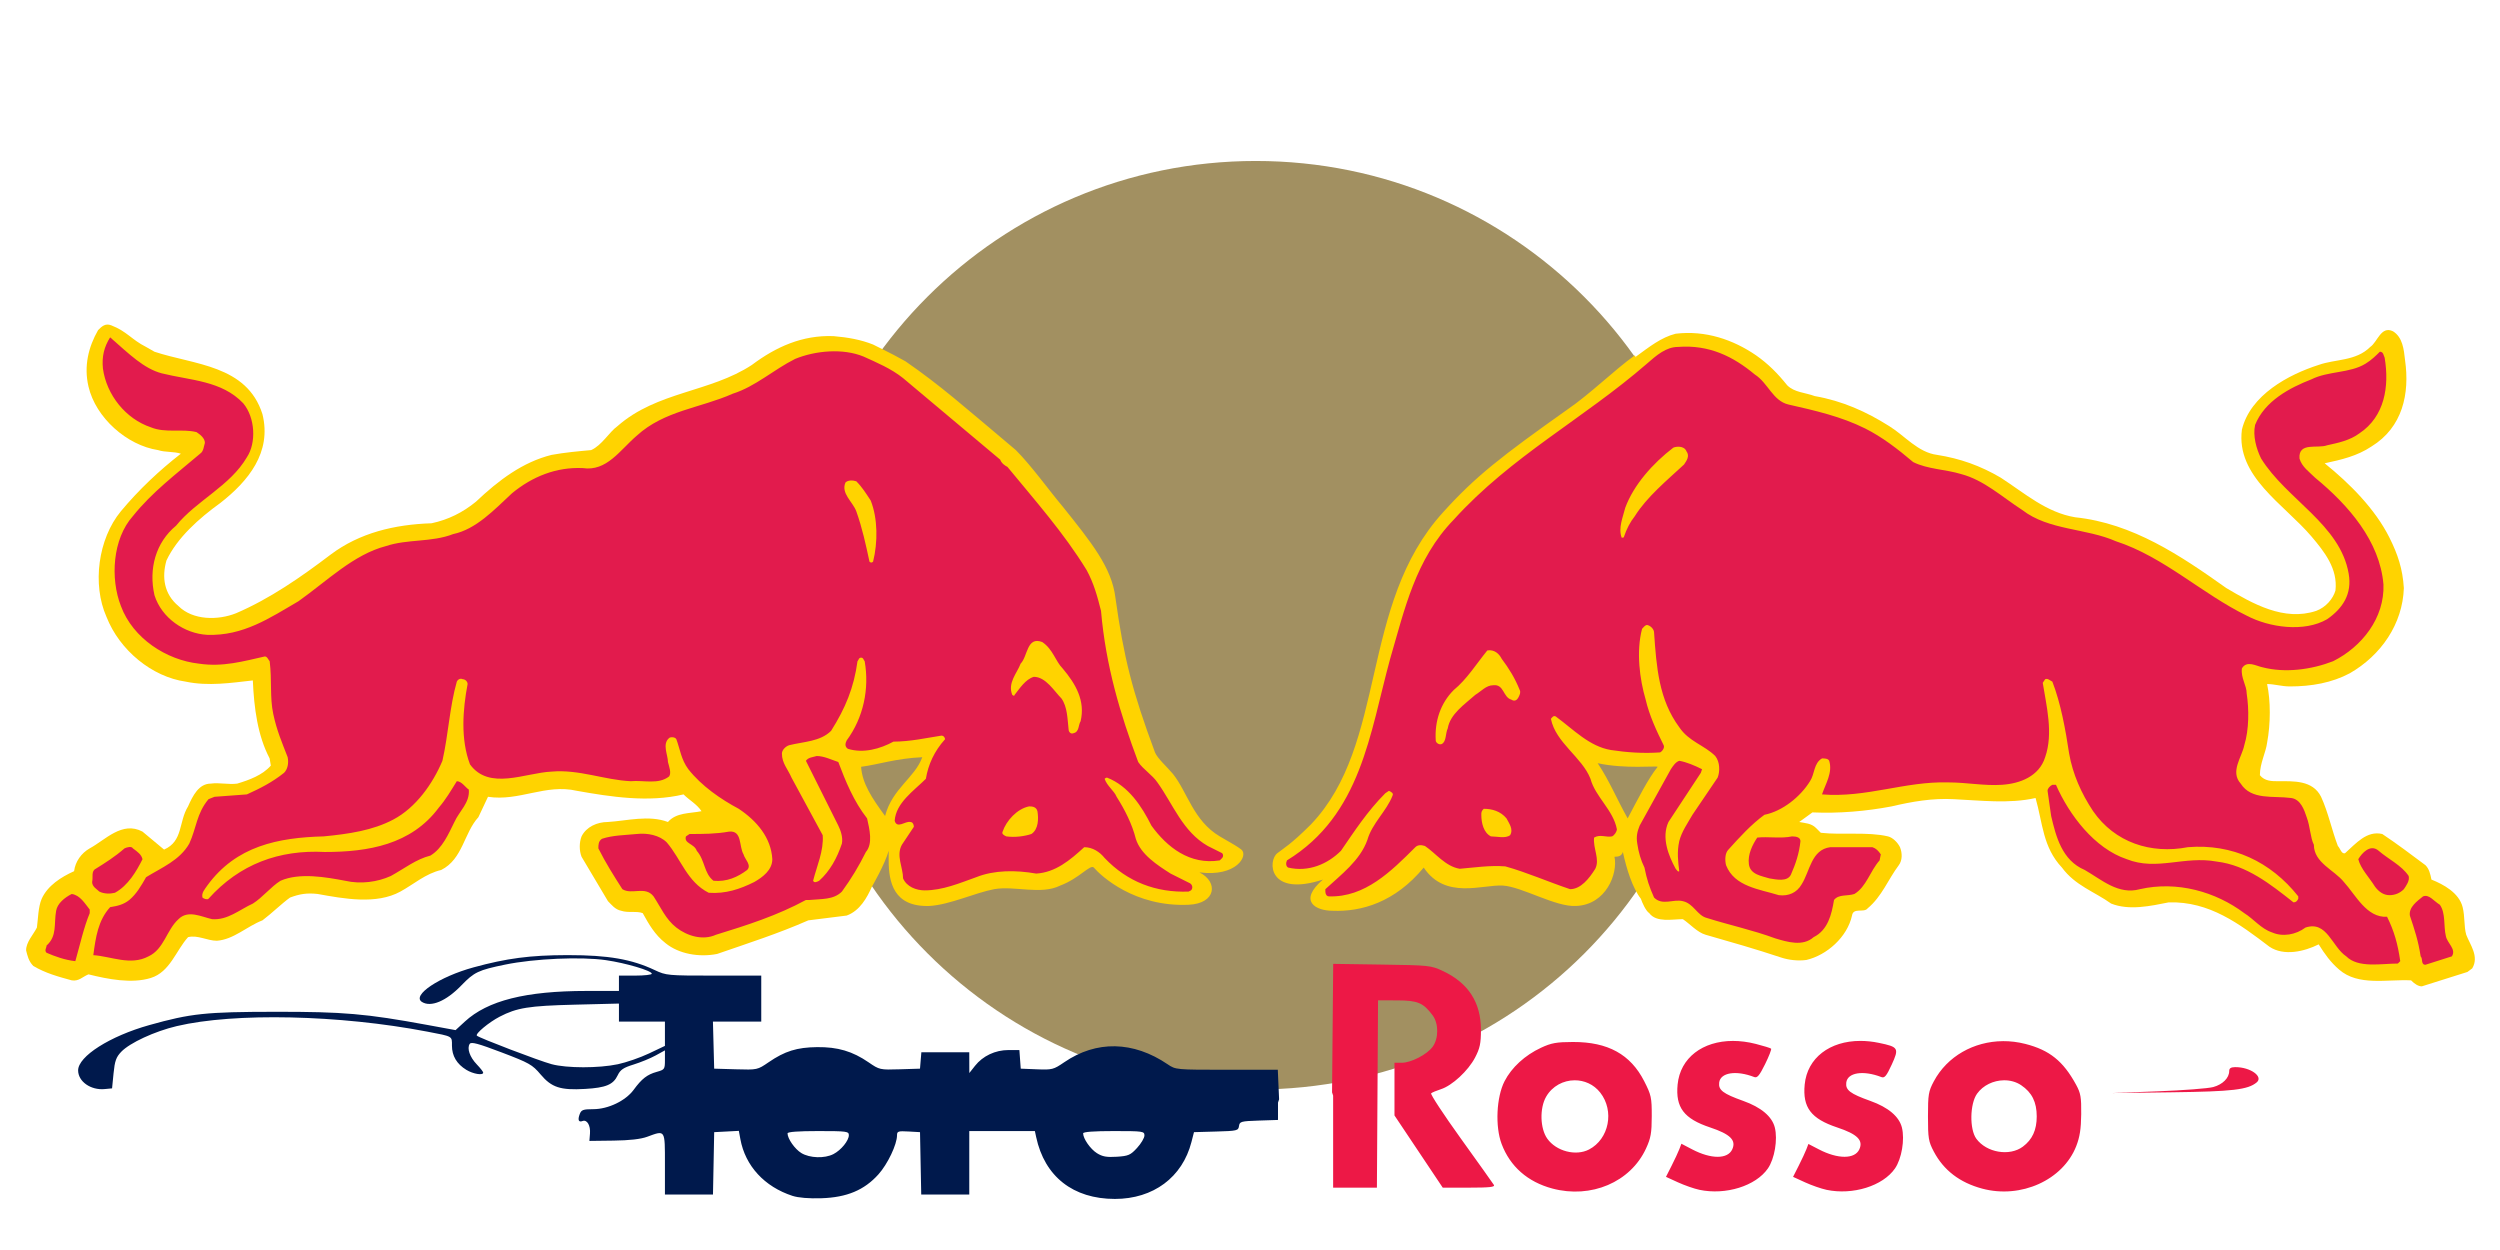 <?xml version="1.0" encoding="UTF-8"?>
<svg width="1440" height="720" version="1.1" viewBox="0 -.1 219 109.51" xmlns="http://www.w3.org/2000/svg">
 <g transform="matrix(1.051 0 0 1.051 -5.643 4.139)">
  <path d="m71.337 48.085c0-21.4 17.3-38.7 38.7-38.7s38.7 17.3 38.7 38.7-17.3 38.7-38.7 38.7-38.7-17.4-38.7-38.7" fill="#a29061"/>
  <path d="m78.937 25.085c0.6 0.3 1.2 0.6 1.9 1 2.9 2 4.8 3.7 9.2 7.4 1.3 1.3 2.8 3.4 3.9 4.7 2.4 3 4.1 5.1 4.4 7.6 0.7 5 1.4 7.8 3.3 12.9 0.2 0.5 1 1.2 1.5 1.8 1.2 1.5 1.7 3.9 3.9 5.2 1.2 0.7 1.4 0.8 1.8 1.1 0.6 0.5-0.4 2.3-3.5 1.9 1.6 0.8 1.4 2.6-0.9 2.7-4.5 0.2-7.3-2.4-7.9-3.1-0.3-0.3-1.2 0.9-2.8 1.5-1.6 0.8-3.8 0-5.5 0.3-1.6 0.3-3.7 1.3-5.4 1.4-3 0.1-3.4-2-3.4-3.8v-0.8c-0.3 1.1-1.4 3-1.4 3-0.4 0.9-1 2-2.1 2.4l-3.2 0.4c-2.5 1.1-5 1.9-7.6 2.8-1.5 0.3-3.2 0-4.3-0.9-0.9-0.7-1.4-1.6-1.9-2.5-0.5-0.2-1.2 0-1.8-0.2-0.5-0.1-0.8-0.5-1.1-0.8l-2.2-3.7c-0.2-0.5-0.2-1.2 0-1.7 0.4-0.8 1.3-1.2 2.2-1.2 1.6-0.1 3.4-0.6 5 0 0.7-0.8 1.8-0.7 2.8-0.9-0.4-0.6-1-0.9-1.5-1.4-2.9 0.7-6.1 0.2-8.9-0.3-2.6-0.6-4.8 0.9-7.4 0.5l-0.8 1.7c-1.2 1.3-1.3 3.5-3.1 4.4-1.3 0.3-2.3 1.2-3.4 1.8-2 1.1-4.7 0.6-6.9 0.2-0.9-0.1-1.5 0-2.3 0.3-0.7 0.5-1.5 1.3-2.3 1.9-1.3 0.5-2.4 1.6-3.8 1.7-0.8 0-1.6-0.5-2.4-0.3-1 1.1-1.5 2.9-3.1 3.4s-3.6 0.1-5.2-0.3c-0.5 0.2-0.8 0.6-1.4 0.5-1.1-0.3-2.2-0.6-3.2-1.2-0.4-0.4-0.5-0.9-0.6-1.3 0-0.7 0.6-1.3 0.9-1.9 0.1-0.7 0.1-1.7 0.4-2.4 0.5-1.1 1.6-1.8 2.7-2.3 0.1-0.8 0.6-1.5 1.3-1.9 1.3-0.7 2.7-2.3 4.4-1.4l1.8 1.5c1.6-0.7 1.2-2.3 2-3.6 0.4-0.9 0.9-1.9 1.9-1.9 0.7-0.1 1.5 0.1 2.2 0 1-0.3 2.1-0.7 2.8-1.5l-0.1-0.6c-1-1.9-1.3-4.2-1.4-6.5-1.8 0.2-3.7 0.5-5.6 0.1-2.8-0.4-5.5-2.6-6.6-5.4-1.2-2.7-0.7-6.5 1.2-8.8 1.5-1.8 3.2-3.4 5-4.8-0.6-0.2-1.3-0.1-1.9-0.3-2.6-0.4-5.2-2.7-5.8-5.3-0.4-1.7 0-3.3 0.8-4.7 0.3-0.3 0.6-0.6 1.1-0.4 1.3 0.5 1.7 1.2 2.9 1.8l0.7 0.4c3.3 1.1 7.7 1.1 9 5.2 0.8 3.2-1.2 5.6-3.5 7.4-1.8 1.3-3.6 2.9-4.5 4.8-0.4 1.4-0.2 2.8 1 3.8 1.2 1.2 3.3 1.2 4.8 0.6 2.8-1.2 5.4-3 7.9-4.9 2.4-1.8 5.3-2.5 8.4-2.6 1.4-0.3 2.6-0.9 3.7-1.8 1.9-1.8 3.9-3.3 6.3-3.9 1.1-0.2 2.2-0.3 3.3-0.4 0.9-0.4 1.5-1.5 2.2-2 3.3-2.9 7.7-2.8 11.2-5.1 2-1.5 4.2-2.5 6.8-2.4 1.2 0.1 2.3 0.3 3.3 0.7zm3.3 34c-2.2 0.1-3.6 0.6-5.1 0.8 0.1 1.4 0.9 2.6 2 4.1 0.6-2.3 2.5-3.2 3.1-4.9m56.3 0.5c1 1.5 1.6 3 2.5 4.6 0.9-1.7 1.7-3.3 2.5-4.3-0.1-0.1-2.7 0.2-5-0.3m2.1 7.4c-0.1 0.3-0.3 0.4-0.7 0.4 0.3 1.4-0.7 4-3.2 4.1-1.7 0.1-4.5-1.6-6.1-1.7-1.7-0.1-4.8 1.2-6.6-1.5-2.4 2.9-5.2 3.7-7.6 3.6-1.4 0-2.9-0.8-0.8-2.6-4.6 1.5-4.6-1.6-3.8-2.2 0.5-0.4 1.1-0.7 2.8-2.4 6.4-6.7 4-18.3 11-26 2.7-3 4.9-4.7 10.4-8.6 1.9-1.3 3.8-3.2 5.6-4.5l0.1 0.2v-0.1c1.1-0.8 2.1-1.6 3.3-1.9 2.5-0.3 4.8 0.5 6.7 1.8 1 0.7 1.8 1.5 2.6 2.5 0.6 0.6 1.5 0.6 2.3 0.9 2.3 0.4 4.3 1.3 6.2 2.5 1.3 0.8 2.4 2.2 4 2.4 1.9 0.3 3.6 0.9 5.3 1.9 2 1.3 3.8 2.9 6.2 3.3 4.8 0.5 8.8 3.2 12.6 5.9 2.2 1.3 4.8 2.8 7.5 1.9 0.8-0.3 1.4-1 1.6-1.7 0.2-1.8-0.9-3.2-2-4.5-2.3-2.7-6.3-5-5.8-8.9 0.7-2.9 3.9-4.6 6.4-5.4 1.4-0.5 3.1-0.3 4.3-1.5 0.6-0.4 0.9-1.8 1.9-1.3 0.8 0.5 0.9 1.5 1 2.4 0.4 2.8-0.2 5.6-2.8 7.2-1.2 0.8-2.5 1.1-3.9 1.4 2.1 1.7 4.2 3.8 5.4 6.2 0.7 1.4 1.1 2.6 1.2 4.2-0.1 3-1.9 5.6-4.5 7.1-1.5 0.8-3.2 1.1-5 1.1-0.7 0-1.3-0.2-1.9-0.2 0.3 1.4 0.3 3.3 0 4.9-0.1 0.8-0.6 1.7-0.6 2.7 0.4 0.5 1 0.5 1.5 0.5 1.3 0 2.9-0.1 3.6 1.3 0.6 1.3 0.9 2.8 1.4 4.1 0.2 0.2 0.3 0.7 0.6 0.6 0.9-0.8 1.8-1.9 3.1-1.6 1.2 0.8 2.4 1.7 3.6 2.6 0.3 0.3 0.4 0.7 0.5 1.2 1 0.4 2.3 1.1 2.6 2.3 0.2 0.8 0.1 1.6 0.3 2.3 0.3 0.8 1.1 1.8 0.5 2.8l-0.4 0.3-3.8 1.2c-0.3 0-0.6-0.2-0.9-0.5-2-0.1-4.4 0.5-6-0.9-0.7-0.6-1.2-1.3-1.7-2.1-1.2 0.6-2.9 1-4.1 0.2-2.5-1.9-5-3.8-8.4-3.7-1.5 0.3-3.3 0.7-4.8 0.1-1.4-1-3-1.5-4.1-3-1.6-1.7-1.6-3.7-2.2-5.8-2.2 0.5-4.6 0.2-6.8 0.1-1.8-0.1-3.5 0.2-5.2 0.6-2.1 0.4-4.4 0.6-6.6 0.5l-1.1 0.8c0.5 0.1 1 0.1 1.4 0.5l0.4 0.4c1.8 0.2 3.9-0.1 5.6 0.3 0.4 0.1 0.8 0.5 1 0.9 0.2 0.5 0.2 1.1-0.1 1.5-0.9 1.2-1.4 2.6-2.6 3.6-0.3 0.4-1.2-0.1-1.3 0.6-0.4 1.8-2.1 3.3-3.8 3.7-0.7 0.1-1.5 0-2.1-0.2-2.1-0.7-4.2-1.3-6.3-1.9-0.7-0.2-1.3-0.9-1.9-1.3-0.9 0-2.2 0.3-2.8-0.5-0.3-0.2-0.6-0.9-0.7-1.2-0.7-0.9-1.2-2.5-1.5-3.9" clip-rule="evenodd" fill="#ffd300" fill-rule="evenodd"/>
  <g transform="translate(-70.463 -91.115)" fill="#e21b4d">
   <path d="m148.4 128.8c0.6 1.5 0.6 3.5 0.2 5.1-0.1 0.1-0.2 0.1-0.3 0-0.3-1.4-0.6-2.8-1.1-4.2-0.3-0.8-1.3-1.5-0.9-2.4 0.2-0.2 0.6-0.2 0.9-0.1 0.5 0.5 0.8 1 1.2 1.6m16 14c1.1 1.3 1.9 2.7 1.5 4.4-0.2 0.3-0.1 0.9-0.6 1-0.2 0.1-0.4-0.1-0.4-0.3-0.1-0.9-0.1-1.9-0.6-2.6-0.6-0.6-1.3-1.8-2.3-1.8-0.7 0.2-1.2 1-1.6 1.5 0 0.1-0.1 0.1-0.2 0-0.4-1 0.4-1.8 0.7-2.6 0.6-0.6 0.5-2.3 1.8-1.8 0.9 0.6 1.1 1.6 1.7 2.2m-2.1 11.9c0.1 0.6 0.1 1.5-0.5 1.9-0.6 0.2-1.4 0.3-2.1 0.2-0.2-0.1-0.4-0.2-0.3-0.4 0.3-0.9 1.2-1.9 2.2-2.1 0.2 0 0.6 0 0.7 0.4m-73-36.5c2.4 0.6 5 0.6 6.8 2.5 1 1.2 1.1 3.3 0.3 4.5-1.4 2.4-4.2 3.6-5.9 5.7-1.7 1.4-2.3 3.6-1.8 5.8 0.6 1.9 2.5 3.2 4.4 3.3 3 0.1 5.2-1.4 7.6-2.8 2.4-1.7 4.6-3.9 7.3-4.6 1.8-0.6 3.8-0.3 5.6-1 1.9-0.4 3.4-2 4.9-3.4 1.7-1.4 3.7-2.2 5.9-2.1 2 0.3 3.1-1.5 4.5-2.7 2.3-2.1 5.3-2.3 8-3.5 1.9-0.6 3.4-2 5.2-2.9 1.7-0.7 4-0.9 5.7-0.2 1.1 0.5 2.3 1 3.3 1.8l8.1 6.8c0.1 0.3 0.4 0.5 0.6 0.6 2.3 2.8 4.7 5.5 6.6 8.6 0.6 1.1 0.9 2.2 1.2 3.4 0.4 4.6 1.6 8.6 3.1 12.6 0.4 0.6 1.2 1.1 1.6 1.7 1.3 1.8 2.1 4.1 4.2 5.3l1.2 0.6c0.1 0.1 0.1 0.3 0 0.4l-0.2 0.2c-2.5 0.4-4.4-1.1-5.7-2.9-0.8-1.6-1.9-3.3-3.7-4-0.1 0-0.2 0.1-0.2 0.1 0.2 0.6 0.8 1 1 1.5 0.7 1.1 1.3 2.3 1.6 3.5 0.4 1.3 1.8 2.2 2.9 2.9l1.6 0.8c0.2 0.1 0.3 0.4 0.1 0.6l-0.2 0.1c-2.7 0.1-5.1-0.8-7-2.8-0.4-0.5-1-0.9-1.7-0.9-1.2 1.1-2.4 2.1-4 2.2-1.7-0.3-3.5-0.3-5 0.3-1.4 0.5-2.8 1.1-4.3 1.1-0.7 0-1.5-0.3-1.8-1 0-0.9-0.6-1.9-0.1-2.8l1-1.5c0-0.2-0.1-0.4-0.3-0.4-0.4-0.1-1.1 0.6-1.3-0.1 0.1-1.5 1.6-2.5 2.6-3.5 0.2-1.2 0.7-2.3 1.6-3.3 0-0.1-0.1-0.3-0.3-0.3-1.3 0.2-2.6 0.5-4 0.5-1.1 0.6-2.5 1-3.8 0.6-0.3-0.2-0.2-0.5-0.1-0.7 1.4-1.9 1.9-4.3 1.5-6.6-0.1-0.1-0.1-0.3-0.3-0.3s-0.2 0.2-0.3 0.3c-0.3 2.2-1 3.9-2.2 5.8-0.9 0.9-2.3 0.9-3.5 1.2-0.3 0.1-0.6 0.4-0.6 0.7 0 0.8 0.5 1.3 0.8 2l2.6 4.8c0.1 1.3-0.5 2.6-0.8 3.8 0.1 0.2 0.3 0.1 0.5 0 0.9-0.8 1.5-1.9 1.9-3.1 0.1-0.5-0.1-1.1-0.3-1.5l-2.7-5.4c0.2-0.3 0.6-0.3 0.9-0.4 0.6 0 1.2 0.3 1.8 0.5 0.6 1.6 1.3 3.3 2.4 4.7 0.2 0.9 0.5 2.1-0.1 2.8-0.6 1.2-1.2 2.2-2 3.3-0.7 0.7-1.7 0.6-2.7 0.7h-0.3c-2.4 1.3-4.9 2.1-7.5 2.9-1.1 0.5-2.4 0.1-3.3-0.6s-1.3-1.7-1.9-2.6c-0.7-0.9-1.8-0.1-2.6-0.6-0.7-1.1-1.4-2.2-2-3.4 0-0.3 0-0.6 0.3-0.8 0.9-0.3 1.9-0.3 2.9-0.4 0.9-0.1 1.9 0.1 2.5 0.7 1.2 1.4 1.7 3.3 3.5 4.2 1.4 0.1 2.6-0.3 3.8-0.9 0.7-0.4 1.5-1 1.5-1.9-0.1-1.8-1.3-3.2-2.8-4.2-1.5-0.8-3.1-1.9-4.2-3.3-0.6-0.8-0.7-1.7-1-2.5-0.1-0.2-0.5-0.2-0.6-0.1-0.6 0.5-0.1 1.4-0.1 2 0.1 0.4 0.3 0.9 0.1 1.2-0.9 0.7-2.1 0.3-3.2 0.4-2.2-0.1-4.3-1-6.6-0.8-2.2 0.1-5.2 1.6-6.8-0.6-0.8-2.1-0.6-4.6-0.2-6.7 0-0.2-0.2-0.4-0.4-0.4-0.2-0.1-0.4 0-0.5 0.2-0.6 2.1-0.7 4.4-1.2 6.6-0.8 1.9-2.2 3.9-4.1 4.9-1.7 0.9-3.7 1.2-5.8 1.4-3.8 0.1-7.3 0.8-9.7 4.1-0.2 0.3-0.5 0.6-0.4 1 0.1 0.1 0.4 0.2 0.5 0.1 2.6-2.9 5.9-4.1 9.7-3.9 3.6 0 7.2-0.6 9.5-3.7 0.6-0.7 1-1.4 1.5-2.2 0.4 0 0.7 0.5 1 0.7 0.1 1.1-0.8 1.8-1.2 2.7-0.5 1-1 2.2-2 2.8-1.2 0.3-2.2 1.1-3.3 1.7-1.1 0.5-2.5 0.7-3.8 0.4-1.6-0.3-3.8-0.7-5.4 0-0.8 0.5-1.5 1.4-2.3 1.9-1.1 0.5-2.1 1.4-3.4 1.3-0.9-0.2-2-0.8-2.8 0-1 0.9-1.2 2.5-2.5 3.1-1.5 0.8-3.1 0-4.6-0.1 0.2-1.5 0.4-2.9 1.4-4 0.6-0.1 1.1-0.2 1.6-0.6 0.6-0.5 1-1.2 1.4-1.9 1.3-0.8 2.8-1.4 3.6-2.8 0.6-1.3 0.6-2.5 1.6-3.7l0.5-0.2 2.7-0.2c1.1-0.5 2.1-1 3.1-1.8 0.3-0.3 0.4-0.8 0.3-1.3-0.5-1.3-0.9-2.2-1.2-3.6s-0.1-2.8-0.3-4.4c-0.1-0.1-0.2-0.4-0.4-0.4-1.8 0.4-3.5 0.9-5.5 0.6-2.7-0.3-5.5-2.1-6.5-4.8-0.9-2.3-0.7-5.6 1-7.5 1.6-2 3.6-3.5 5.6-5.2 0.3-0.2 0.3-0.6 0.4-0.9 0-0.4-0.4-0.7-0.7-0.9-1.2-0.3-2.6 0.1-3.8-0.4-2.1-0.7-3.7-2.7-4-4.9-0.1-1 0.1-1.8 0.6-2.6 1.6 1.4 2.8 2.6 4.3 3m-6 44.7v0.3c-0.5 1.2-0.8 2.6-1.2 4-0.9-0.1-1.7-0.4-2.4-0.7-0.2-0.2 0-0.4 0-0.6 0.9-0.8 0.6-1.8 0.8-2.9 0.1-0.6 0.7-1.1 1.3-1.4 0.7 0.1 1.1 0.8 1.5 1.3m4.4-4.2c-0.5 1-1.2 2.2-2.3 2.8-0.4 0.1-0.9 0.1-1.3-0.1-0.2-0.2-0.6-0.4-0.6-0.8 0.1-0.4-0.1-0.9 0.3-1.1 0.8-0.5 1.6-1 2.4-1.7 0.2-0.1 0.6-0.2 0.7 0 0.4 0.3 0.7 0.5 0.8 0.9m50.1-0.4c0.1 0.4 0.7 0.9 0.3 1.3-0.8 0.6-1.7 1-2.8 0.9-0.8-0.6-0.7-1.7-1.4-2.5-0.2-0.6-1.1-0.6-0.9-1.2l0.3-0.2c1.1 0 2.2 0 3.3-0.2 1.1-0.1 0.8 1.2 1.2 1.9m63.2-16.3c0.6 0.8 1.1 1.6 1.5 2.6 0.1 0.2 0 0.4-0.1 0.6s-0.3 0.4-0.6 0.2c-0.7-0.2-0.6-1.3-1.5-1.2-0.6 0-1 0.5-1.5 0.8-0.9 0.8-2.1 1.6-2.3 2.8-0.2 0.4-0.1 1.1-0.5 1.3-0.2 0.1-0.5-0.1-0.5-0.3-0.1-1.6 0.4-3.1 1.5-4.2 1.1-0.9 1.9-2.2 2.8-3.3 0.6-0.1 1 0.3 1.2 0.7m0.4 13.3c0.2 0.4 0.6 0.9 0.3 1.4-0.4 0.3-1.1 0.1-1.6 0.1-0.6-0.3-0.8-1.1-0.8-1.8 0-0.2 0-0.3 0.2-0.5 0.7 0 1.4 0.2 1.9 0.8m15-30.6c0.3 0.4 0 0.8-0.2 1.1-1.4 1.3-3.1 2.7-4.1 4.3-0.4 0.5-0.7 1.1-0.9 1.7 0 0.1-0.1 0.1-0.2 0.1-0.3-0.8 0.1-1.7 0.3-2.5 0.7-1.9 2.3-3.7 4-5 0.2-0.1 0.9-0.2 1.1 0.3m5.7-6.4c1.1 0.7 1.5 2.2 2.8 2.5 2.2 0.5 4.4 1 6.4 2 1.4 0.7 2.7 1.7 4 2.8 1.2 0.6 2.7 0.6 4 1 1.9 0.5 3.4 1.9 5.1 3 2.2 1.7 5.3 1.5 7.8 2.6 4 1.3 7.2 4.4 10.9 6.2 1.9 1 4.8 1.4 6.7 0.3 1.3-0.9 2.1-2.1 1.8-3.8-0.7-4.1-5.2-6.2-7.3-9.6-0.4-0.8-0.7-1.9-0.5-2.8 0.8-2 2.9-3.1 4.7-3.8 1.4-0.7 3.2-0.5 4.5-1.3 0.5-0.3 0.9-0.7 1.2-1 0.3 0 0.3 0.3 0.4 0.5 0.4 2.4 0 4.9-2.1 6.3-0.8 0.6-1.8 0.8-2.7 1-0.8 0.3-2.4-0.3-2.3 1.1 0.2 0.7 0.8 1.1 1.3 1.6 2.8 2.3 5.4 5.3 5.7 8.9 0.1 2.8-1.8 5.2-4.2 6.4-1.8 0.7-4 1-5.9 0.5-0.5-0.1-1.3-0.6-1.7 0.1-0.1 0.8 0.4 1.4 0.4 2.1 0.2 1.3 0.2 3-0.2 4.3-0.2 1-1.2 2.2-0.3 3.2 0.9 1.4 2.7 1 4.2 1.2 0.8 0.1 1.1 1 1.3 1.6 0.3 0.8 0.3 1.7 0.6 2.3 0 1.5 1.7 2.1 2.5 3.1 1 1.1 1.9 3 3.6 2.9 0.6 1.2 0.9 2.3 1.1 3.7l-0.2 0.2c-1.4 0-3.3 0.4-4.3-0.6-1.2-0.8-1.6-3-3.4-2.4-0.8 0.6-1.9 0.8-2.8 0.4-0.9-0.3-1.5-1.1-2.3-1.6-2.4-1.8-5.6-2.7-8.7-2-1.8 0.5-3.2-0.8-4.6-1.6-1.9-0.8-2.4-2.8-2.8-4.5l-0.3-2.1c0-0.2 0.2-0.4 0.4-0.5h0.3c1.1 2.5 3.2 5.3 5.9 6.2 2.5 1 4.8-0.3 7.5 0.2 2.5 0.3 4.5 1.9 6.4 3.4 0.2 0 0.3-0.1 0.4-0.3v-0.2c-2.3-2.9-5.5-4.4-9.2-4.1-3.1 0.6-6.1-0.4-7.9-3-1-1.5-1.7-3.1-2-4.8-0.3-2-0.7-4.2-1.4-6-0.2-0.1-0.4-0.3-0.6-0.2l-0.2 0.3c0.3 1.9 0.9 4.2 0.2 6.2-0.5 1.6-2.1 2.2-3.6 2.3s-2.9-0.2-4.5-0.2c-3.6-0.1-6.8 1.3-10.5 1 0.3-0.9 0.9-1.8 0.6-2.8-0.1-0.2-0.4-0.2-0.6-0.2-0.7 0.4-0.6 1.3-1 1.9-0.8 1.3-2.3 2.5-3.8 2.8-1.1 0.8-2.1 1.9-3 2.9-0.3 0.3-0.3 0.9-0.2 1.3 0.7 1.8 2.8 2 4.4 2.5 0.8 0.1 1.5-0.2 1.9-0.9 0.7-1.1 0.8-2.9 2.4-3.1h3.5c0.3 0.1 0.5 0.3 0.7 0.6l-0.1 0.5c-0.8 0.9-1.1 2.2-2.1 2.8-0.6 0.2-1.3 0-1.7 0.5-0.2 1.2-0.5 2.5-1.7 3.1-0.9 0.8-2.2 0.4-3.2 0.1-1.9-0.7-3.8-1.1-5.7-1.7-0.8-0.2-1.1-1.2-2-1.4-0.8-0.2-1.7 0.4-2.4-0.3-0.4-0.9-0.6-1.5-0.8-2.5-0.3-0.6-0.5-1.3-0.6-2-0.1-0.6 0-1 0.2-1.5l2.6-4.7c0.2-0.3 0.4-0.6 0.7-0.7 0.6 0.1 1.3 0.4 1.9 0.7l-0.1 0.3-2.7 4.1c-0.6 1.3 0 2.8 0.6 3.9 0.1 0.1 0.2 0.3 0.3 0.2-0.1-0.8-0.2-1.6 0-2.5 0.2-0.8 0.7-1.5 1.1-2.2l2.1-3.1c0.2-0.5 0.2-1.3-0.2-1.8-0.9-0.9-2.2-1.2-3-2.4-1.7-2.3-1.9-5-2.1-7.9 0-0.2-0.2-0.5-0.5-0.6-0.2-0.1-0.4 0.2-0.5 0.3-0.5 1.9-0.2 4.2 0.3 5.9 0.3 1.3 0.9 2.6 1.5 3.8 0.1 0.2-0.1 0.5-0.3 0.6-1.4 0.1-2.8 0-4.1-0.2-1.8-0.3-3.1-1.7-4.6-2.8-0.2-0.1-0.3 0.1-0.4 0.2 0.4 2 2.6 3.2 3.3 5 0.4 1.5 1.9 2.6 2.2 4.2 0 0.2-0.2 0.5-0.4 0.6-0.5 0.1-1-0.2-1.5 0.1-0.1 0.9 0.5 1.8 0.1 2.6-0.5 0.8-1.2 1.7-2.1 1.7-1.8-0.6-3.6-1.4-5.4-1.9-1.3-0.1-2.6 0.1-3.8 0.2-1.2-0.2-2-1.3-2.9-1.9-0.3-0.1-0.6-0.1-0.8 0.1-2 2-4.2 4.2-7.2 4.1-0.2 0-0.3-0.2-0.3-0.4v-0.2c1.3-1.2 2.9-2.4 3.5-4.1 0.4-1.4 1.6-2.4 2.1-3.7 0.1-0.2-0.1-0.3-0.3-0.4l-0.3 0.2c-1.5 1.5-2.6 3.2-3.7 4.8-1.1 1.1-2.7 1.8-4.4 1.4-0.2-0.1-0.2-0.4-0.1-0.6 6.2-3.8 6.9-10.6 8.6-16.8 1.2-4.1 2.1-8.3 5.3-11.6 4.8-5.3 10.8-8.4 16.1-13 0.8-0.7 1.6-1.4 2.6-1.4 2.6-0.2 4.6 0.8 6.4 2.3m57.1 44.2c0.5 0.7 0.3 1.8 0.5 2.6 0.1 0.6 0.9 1.1 0.5 1.7l-2.2 0.7c-0.4 0-0.2-0.5-0.4-0.7-0.2-1.3-0.5-2.2-0.9-3.4-0.1-0.7 0.6-1.2 1.1-1.6 0.5-0.2 0.9 0.4 1.4 0.7m-5.1-4.5c0.8 0.7 1.9 1.2 2.5 2.1 0.1 0.4-0.2 0.8-0.4 1.1-0.3 0.3-0.7 0.5-1.2 0.5s-0.9-0.3-1.2-0.7c-0.5-0.8-1.2-1.5-1.4-2.3 0.3-0.5 1-1.3 1.7-0.7m-48.2-0.8c-0.1 1-0.4 1.9-0.8 2.8-0.3 0.6-1.2 0.4-1.8 0.3-0.6-0.2-1.6-0.3-1.7-1.2-0.1-0.8 0.3-1.6 0.7-2.2 0.9-0.1 2 0.1 2.9-0.1 0.4 0 0.7 0.1 0.7 0.4" clip-rule="evenodd" fill-rule="evenodd"/>
  </g>
 </g>
 <path transform="matrix(.152 0 0 .152 -.01 -.1)" d="m326.7 550.5c-21.196 0.056-34.642 1.831-53.74 7.053-19.695 5.385-35.742 16.107-29.797 19.91 5.127 3.28 13.963-0.406 22.715-9.475 7.45-7.72 9.825-8.846 25.377-12.041 16.747-3.441 43.741-4.623 58.004-2.539 11.575 1.691 26.412 6.081 26.412 7.814 0 0.597-4.259 1.084-9.465 1.084h-9.465v8.834l-18.613 8e-3c-35.176 0.014-57.045 5.526-70.258 17.705l-5.291 4.877-16.334-2.998c-35.444-6.505-48.182-7.608-87.635-7.566-40.036 0.039-48.629 0.948-72.564 7.666-22.711 6.374-41.014 18.019-41.014 26.094 0 6.432 7.268 11.548 15.311 10.779l4.25-0.406 0.857-8.67c0.705-7.128 1.49-9.337 4.416-12.402 4.932-5.167 19.283-11.808 32.006-14.812 33.291-7.862 93.883-6.523 144.45 3.193 14.857 2.855 14.17 2.462 14.17 8.072 0 5.914 2.775 10.581 8.299 13.949 3.943 2.404 9.713 3.344 9.713 1.582 0-0.488-1.665-2.617-3.699-4.732-4.049-4.207-5.773-9.218-4.074-11.818 0.855-1.309 4.765-0.264 18.387 4.912 15.97 6.068 17.701 7.045 22.477 12.709 6.321 7.497 11.423 9.16 25.592 8.342 12.019-0.694 16.267-2.459 18.811-7.82 1.537-3.24 3.274-4.42 9.209-6.256 4.024-1.244 9.73-3.589 12.68-5.209l5.363-2.945v5.541c0 5.328-0.182 5.592-4.732 6.859-5.507 1.534-8.613 3.948-13.281 10.322-4.651 6.351-14.702 11.174-23.289 11.174-5.824 0-6.878 0.382-7.807 2.838-1.271 3.363-0.66 4.867 1.623 3.99 2.573-0.987 4.665 2.529 4.289 7.213l-0.342 4.256 13.883-0.176c9.243-0.117 15.727-0.854 19.404-2.207 10.566-3.889 10.252-4.368 10.252 15.635v17.668h27.693l0.352-17.982 0.35-17.984 7.106-0.373 7.104-0.375 0.883 4.791c2.839 15.417 13.87 27.408 30.07 32.688v-4e-3c3.367 1.097 9.485 1.598 16.676 1.361 14.638-0.481 24.656-4.679 32.807-13.744 5.34-5.94 10.732-17.278 10.732-22.568 0-2.274 0.699-2.501 6.625-2.16l6.625 0.381 0.35 17.984 0.352 17.982h27.693v-36.598h37.811l0.744 3.471c4.866 22.743 21.294 35.65 45.373 35.65 22.138 0 38.908-12.469 44.129-32.811l1.457-5.68 12.773-0.357c12.099-0.34 12.793-0.508 13.17-3.156 0.371-2.611 1.13-2.82 11.439-3.16l11.043-0.363v-9.998l0.635-1.891-0.373-8.52-0.373-8.518h-29.422c-29.332 0-29.438-9e-3 -34.09-3.166-19.774-13.419-41.075-13.834-59.592-1.158-6.169 4.223-6.942 4.421-15.775 4.066l-9.287-0.373-0.389-5.363-0.389-5.363h-6.287c-7.609 0-14.796 3.392-19.305 9.113l-3.26 4.137-0.035-11.988h-27.611l-0.391 4.732-0.393 4.732-11.635 0.363c-11.457 0.357-11.733 0.296-17.973-3.996-9.297-6.396-17.81-8.912-29.705-8.779-11.615 0.13-18.554 2.295-27.924 8.709-6.452 4.417-6.508 4.428-18.93 4.066l-12.459-0.363-0.359-13.566-0.357-13.566h27.85v-26.502h-27.326c-26.552 0-27.517-0.089-34.018-3.164-13.289-6.287-26.85-8.644-49.711-8.643-0.34 2e-5 -0.679-8.9e-4 -1.016 0zm30.041 27.924v10.385h26.502v14.006l-9.186 4.363c-5.052 2.399-13.144 5.2-17.982 6.225v-2e-3c-10.992 2.331-29.413 2.31-38.145-0.041-7.204-1.94-41.814-15.145-43.074-16.434-1.051-1.075 6.9-7.704 13.107-10.928 9.967-5.177 16.816-6.275 43.223-6.936zm114.84 73.484c16.401 0 17.668 0.169 17.668 2.353 0 3.163-4.444 8.626-8.883 10.922-5.077 2.625-13.667 2.344-18.504-0.605-3.753-2.289-7.949-8.277-7.949-11.346 0-0.862 6.173-1.324 17.668-1.324zm170.37 0c16.869 0 17.668 0.115 17.668 2.543 0 1.398-1.906 4.621-4.234 7.162-3.798 4.144-4.998 4.67-11.672 5.1-5.848 0.376-8.305-0.066-11.48-2.061-3.763-2.364-7.949-8.377-7.949-11.42 0-0.862 6.173-1.324 17.668-1.324z" fill="#00194c" stroke-width="1.262"/>
 <path d="m116.79 84.342-0.051 5.628-0.051 5.628 0.095 0.288v8.061h3.835l0.1-16.411 1.672 5e-3c1.81 0.005 2.286 0.206 3.115 1.317 0.53 0.71 0.53 2.017 6.1e-4 2.743-0.499 0.685-1.893 1.406-2.717 1.406h-0.631v4.615l4.228 6.326h2.313c1.799 0 2.28-0.053 2.167-0.24-0.08-0.132-1.383-1.961-2.895-4.064-1.512-2.103-2.683-3.885-2.601-3.96s0.465-0.236 0.852-0.36c0.988-0.316 2.389-1.612 2.996-2.773 0.424-0.811 0.514-1.236 0.515-2.423 1e-3 -2.403-1.104-4.114-3.334-5.159-1.04-0.488-1.199-0.505-5.34-0.564zm46.176 6.75c-2.662 3e-3 -4.646 1.48-4.871 3.825-0.193 2.008 0.554 2.993 2.851 3.758 1.762 0.587 2.3 1.119 1.937 1.917-0.396 0.867-1.873 0.871-3.538 7e-3l-0.924-0.479-0.176 0.462c-0.097 0.254-0.399 0.903-0.672 1.441l-0.496 0.979 1.048 0.48c0.577 0.264 1.422 0.559 1.879 0.655v1e-3c2.303 0.486 4.94-0.336 6-1.869 0.587-0.848 0.872-2.535 0.608-3.589-0.242-0.964-1.197-1.77-2.759-2.328-1.779-0.635-2.193-0.95-2.116-1.606 0.104-0.886 1.484-1.103 3.082-0.484 0.274 0.106 0.445-0.101 0.899-1.09 0.662-1.442 0.598-1.552-1.114-1.907-0.566-0.118-1.115-0.174-1.637-0.173zm-11.163 0.002c-2.634 0.004-4.614 1.468-4.841 3.822-0.193 2.008 0.554 2.993 2.851 3.758 1.762 0.587 2.3 1.119 1.937 1.917-0.398 0.873-1.848 0.874-3.515 2e-3l-0.941-0.492-0.179 0.471c-0.099 0.259-0.403 0.912-0.676 1.451l-0.496 0.979 1.049 0.48c0.577 0.264 1.422 0.559 1.878 0.655v3e-4c2.303 0.486 4.94-0.336 6-1.869 0.587-0.848 0.872-2.535 0.608-3.589-0.242-0.964-1.197-1.77-2.759-2.328-1.779-0.635-2.193-0.95-2.116-1.606 0.103-0.884 1.484-1.103 3.073-0.487 0.261 0.101 0.457-0.133 0.95-1.132 0.342-0.693 0.578-1.303 0.525-1.356-0.053-0.053-0.652-0.239-1.331-0.413-0.701-0.179-1.378-0.265-2.018-0.264zm23.657 0.02c-2.544 0.018-4.881 1.323-6.053 3.523-0.465 0.872-0.511 1.153-0.511 3.071 0 1.918 0.047 2.2 0.513 3.083 0.863 1.634 2.271 2.713 4.234 3.241 3.397 0.914 7.082-0.75 8.243-3.724 0.309-0.791 0.421-1.51 0.435-2.793 0.016-1.492-0.045-1.845-0.452-2.591-1.125-2.063-2.322-3.026-4.437-3.568-0.66-0.169-1.322-0.248-1.97-0.244zm-37.66 0.073c-1.453 0.004-1.899 0.084-2.806 0.506-1.407 0.654-2.572 1.723-3.194 2.932-0.713 1.387-0.833 3.964-0.255 5.498 0.742 1.97 2.278 3.32 4.436 3.9 3.402 0.914 6.853-0.557 8.212-3.501 0.423-0.917 0.502-1.359 0.504-2.841 3e-3 -1.629-0.045-1.85-0.664-3.064-1.198-2.348-3.179-3.438-6.234-3.43zm57.998 2.203c-0.369 0.006-0.511 0.102-0.511 0.341 0 0.606-0.57 1.178-1.399 1.404-0.445 0.121-2.623 0.289-4.84 0.374l-4.031 0.153 5.279-0.068c5.287-0.068 6.624-0.225 7.395-0.864 0.613-0.508-0.54-1.339-1.857-1.339-0.012 0-0.024-1.52e-4 -0.036 0zm-20.258 1.152c0.54-0.007 1.076 0.131 1.522 0.432 0.943 0.636 1.362 1.477 1.362 2.735 0 1.19-0.385 2.028-1.213 2.646-1.169 0.871-3.183 0.529-4.079-0.693-0.605-0.825-0.57-3.056 0.063-3.942 0.533-0.747 1.446-1.165 2.346-1.177zm-37.602 3.04e-4c0.835-0.004 1.672 0.348 2.244 1.076 1.262 1.604 0.776 4.074-0.981 4.988-1.154 0.6-2.87 0.155-3.656-0.949-0.633-0.889-0.682-2.669-0.101-3.676 0.544-0.944 1.518-1.434 2.494-1.438z" fill="#ed1846" stroke-width=".192"/>
</svg>
